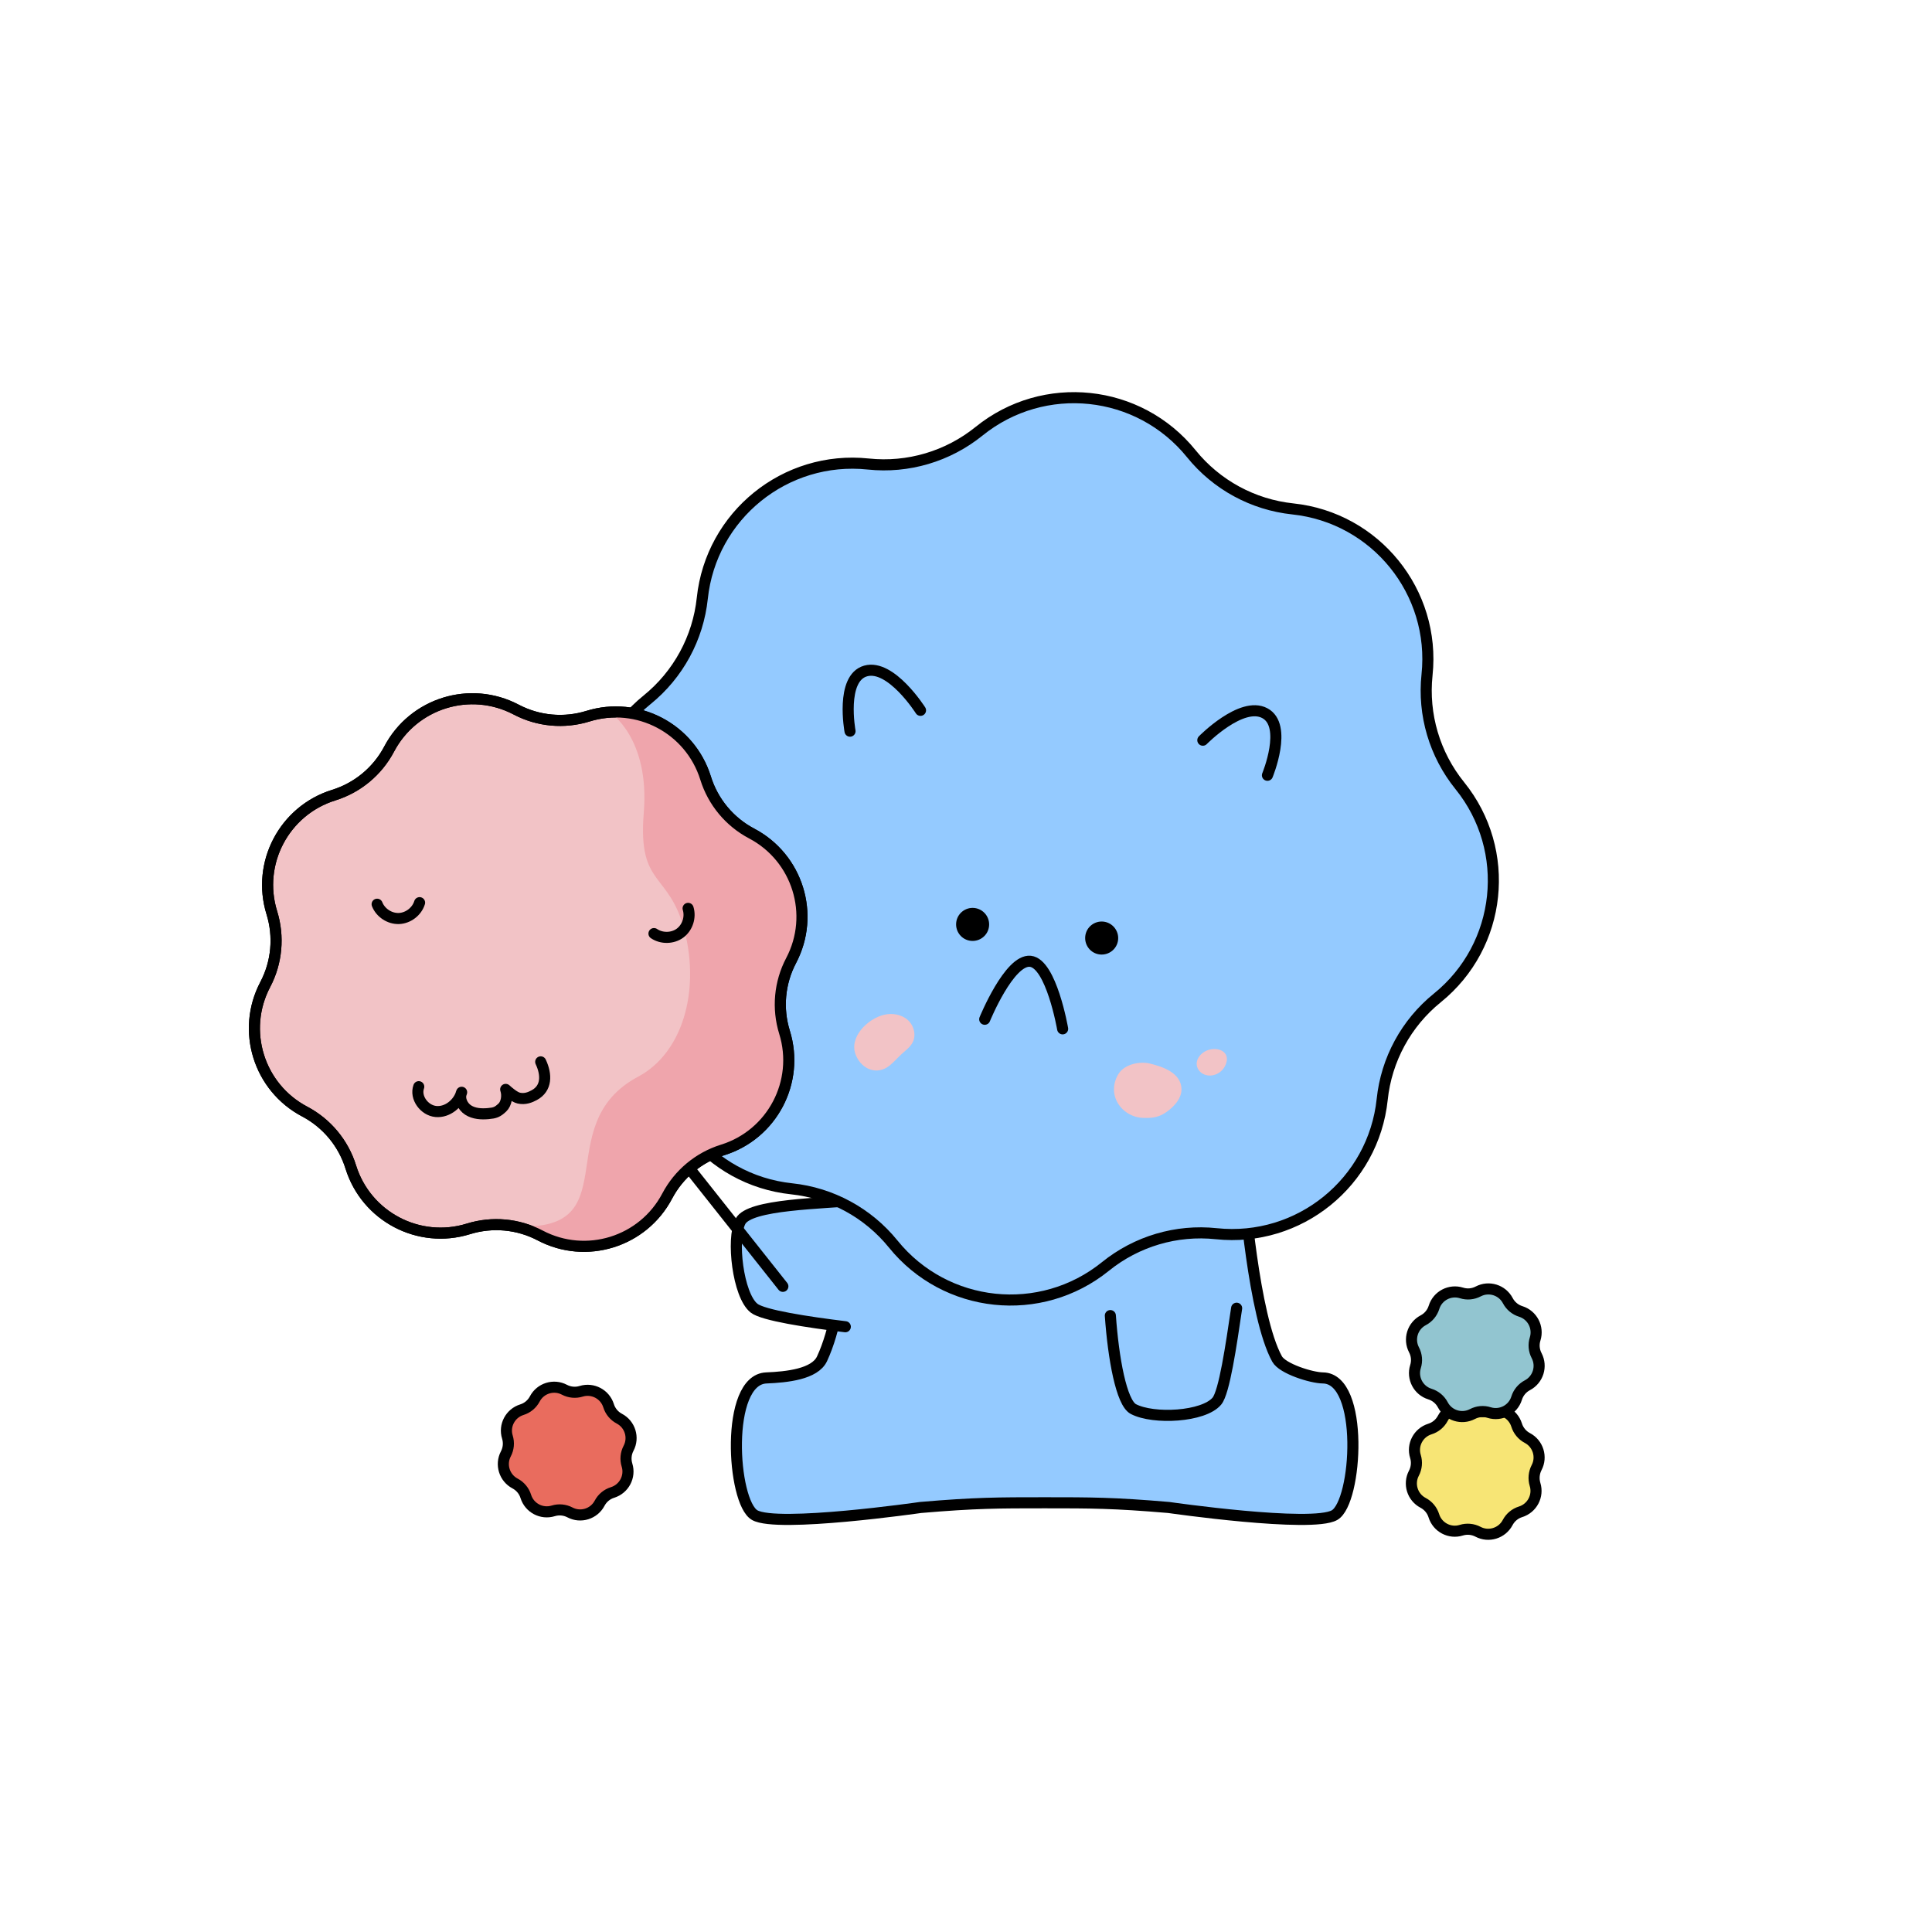 <?xml version="1.0" encoding="utf-8"?>
<!-- Generator: Adobe Illustrator 26.0.3, SVG Export Plug-In . SVG Version: 6.00 Build 0)  -->
<svg version="1.1" id="레이어_1" xmlns="http://www.w3.org/2000/svg" xmlns:xlink="http://www.w3.org/1999/xlink" x="0px"
	 y="0px" viewBox="0 0 348.66 348.66" style="enable-background:new 0 0 348.66 348.66;" xml:space="preserve">
<style type="text/css">
	.st0{fill:#5E7083;stroke:#000000;stroke-width:2;stroke-linecap:round;stroke-linejoin:round;stroke-miterlimit:10;}
	.st1{fill:none;stroke:#000000;stroke-width:2;stroke-linecap:round;stroke-linejoin:round;stroke-miterlimit:10;}
	.st2{fill:#FFFFFF;}
	.st3{fill:#5E7083;}
	.st4{fill:#FDE87B;stroke:#000000;stroke-width:2;stroke-linecap:round;stroke-linejoin:round;stroke-miterlimit:10;}
	.st5{fill:#E22326;}
	.st6{fill:#62BB46;}
	.st7{fill:none;stroke:#000000;stroke-width:2;stroke-miterlimit:10;}
	.st8{fill:#A97C50;stroke:#000000;stroke-width:2;stroke-linecap:round;stroke-linejoin:round;stroke-miterlimit:10;}
	.st9{fill:#694721;stroke:#000000;stroke-width:2;stroke-linecap:round;stroke-linejoin:round;stroke-miterlimit:10;}
	.st10{fill:url(#SVGID_1_);}
	.st11{fill:none;stroke:#000000;stroke-width:2;stroke-linecap:round;stroke-miterlimit:10;}
	.st12{fill:#E86B58;}
	.st13{fill:#94CAFF;stroke:#000000;stroke-width:2;stroke-linecap:round;stroke-linejoin:round;stroke-miterlimit:10;}
	.st14{fill:#94CAFF;}
	.st15{fill:#F2C3C6;}
	.st16{fill:#F2C3C6;stroke:#000000;stroke-width:2;stroke-linecap:round;stroke-linejoin:round;stroke-miterlimit:10;}
	.st17{fill:#E96C5E;stroke:#000000;stroke-width:2;stroke-linecap:round;stroke-linejoin:round;stroke-miterlimit:10;}
	.st18{fill:#F7E575;stroke:#000000;stroke-width:2;stroke-linecap:round;stroke-linejoin:round;stroke-miterlimit:10;}
	.st19{fill:#92C5D0;stroke:#000000;stroke-width:2;stroke-linecap:round;stroke-linejoin:round;stroke-miterlimit:10;}
	.st20{fill:none;}
	.st21{fill:#EFA5AC;}
	.st22{fill:#FFFFFF;stroke:#000000;stroke-width:2;stroke-linecap:round;stroke-linejoin:round;stroke-miterlimit:10;}
	.st23{fill:#C8B4A5;}
	.st24{fill:#C8B4A5;stroke:#000000;stroke-width:2;stroke-linecap:round;stroke-linejoin:round;stroke-miterlimit:10;}
	.st25{fill:none;stroke:#E97871;stroke-width:2;stroke-linecap:round;stroke-linejoin:round;stroke-miterlimit:10;}
	.st26{fill:#F7C711;}
	.st27{fill:none;stroke:#EB8023;stroke-width:2;stroke-linecap:round;stroke-linejoin:round;stroke-miterlimit:10;}
	.st28{fill:#2E3980;stroke:#000000;stroke-width:2;stroke-linecap:round;stroke-linejoin:round;stroke-miterlimit:10;}
	.st29{fill:#CCABFF;stroke:#000000;stroke-width:2;stroke-linecap:round;stroke-linejoin:round;stroke-miterlimit:10;}
	.st30{fill:#2960A8;stroke:#000000;stroke-width:2;stroke-linecap:round;stroke-linejoin:round;stroke-miterlimit:10;}
	.st31{fill:#7D95CA;stroke:#000000;stroke-width:2;stroke-linecap:round;stroke-linejoin:round;stroke-miterlimit:10;}
	.st32{fill:#F7C711;stroke:#000000;stroke-width:2;stroke-linecap:round;stroke-linejoin:round;stroke-miterlimit:10;}
	.st33{fill:#E8E8E8;}
	.st34{fill:#A1BB7C;stroke:#000000;stroke-width:2;stroke-linecap:round;stroke-linejoin:round;stroke-miterlimit:10;}
	.st35{fill:#CDB285;stroke:#000000;stroke-width:1.748;stroke-linecap:round;stroke-linejoin:round;stroke-miterlimit:10;}
	.st36{fill:#665439;stroke:#000000;stroke-width:2;stroke-linecap:round;stroke-linejoin:round;stroke-miterlimit:10;}
	.st37{fill:#546631;stroke:#000000;stroke-width:2;stroke-linecap:round;stroke-linejoin:round;stroke-miterlimit:10;}
	.st38{fill:#E1F4FD;}
	.st39{fill:#EADBB6;stroke:#000000;stroke-width:2;stroke-linecap:round;stroke-linejoin:round;stroke-miterlimit:10;}
	.st40{fill:none;stroke:#000000;stroke-width:1.748;stroke-linecap:round;stroke-linejoin:round;stroke-miterlimit:10;}
	.st41{fill:#002DAA;stroke:#000000;stroke-width:2;stroke-linecap:round;stroke-linejoin:round;stroke-miterlimit:10;}
	.st42{fill:#FFDA75;stroke:#000000;stroke-width:2;stroke-linecap:round;stroke-linejoin:round;stroke-miterlimit:10;}
	.st43{fill:#FFA9D3;stroke:#000000;stroke-width:2;stroke-linecap:round;stroke-linejoin:round;stroke-miterlimit:10;}
	.st44{fill:none;stroke:#C7B58B;stroke-width:2;stroke-linecap:round;stroke-linejoin:round;stroke-miterlimit:10;}
	.st45{fill:#FCE26B;stroke:#000000;stroke-width:2;stroke-linecap:round;stroke-linejoin:round;stroke-miterlimit:10;}
</style>
<path class="st13" d="M224.45,214.06c0,0,1.74,23.44,6.02,31.19c0.97,1.76,6.2,3.4,8.27,3.42c7.53,0.09,6.19,22.42,2.1,24.76
	c-4.09,2.34-29.92-1.38-29.92-1.38c-9.97-0.85-14.06-0.85-22.4-0.85c-8.34,0-12.43,0-22.4,0.85c0,0-25.83,3.72-29.92,1.38
	c-4.09-2.34-5.42-24.46,2.1-24.76c3.65-0.15,8.75-0.66,10.05-3.46c4.8-10.31,4.2-28.7,4.2-28.7"/>
<path class="st13" d="M223.17,236.09c-1,6.78-2.23,15.18-3.57,16.77c-2.4,2.85-11.42,3.33-15.06,1.43
	c-2.17-1.13-3.62-9.16-4.16-16.87"/>
<path class="st13" d="M152.55,239.43c-6.8-0.83-14.86-2.06-16.48-3.36c-2.91-2.33-4.08-12.54-2.45-15.65
	c1.64-3.13,14.47-3.18,22.17-3.92"/>
<g>
	<path class="st14" d="M259.39,180.09L259.39,180.09c11.7-9.46,13.51-26.61,4.05-38.31l0,0c-4.54-5.62-6.67-12.81-5.91-19.99l0,0
		c1.58-14.96-9.27-28.37-24.23-29.95l0,0c-7.18-0.76-13.77-4.34-18.31-9.96h0c-9.46-11.7-26.61-13.51-38.31-4.05l0,0
		c-5.62,4.54-12.81,6.67-19.99,5.91l0,0c-14.96-1.58-28.37,9.27-29.95,24.23l0,0c-0.76,7.18-4.34,13.77-9.96,18.32l0,0
		c-11.7,9.46-13.51,26.61-4.05,38.31l0,0c4.54,5.62,6.67,12.81,5.91,19.99h0c-1.58,14.96,9.27,28.37,24.23,29.95l0,0
		c7.18,0.76,13.77,4.34,18.32,9.96l0,0c9.46,11.7,26.61,13.51,38.31,4.05l0,0c5.62-4.54,12.81-6.67,19.99-5.91l0,0
		c14.96,1.58,28.37-9.27,29.95-24.23v0C250.19,191.22,253.77,184.63,259.39,180.09z"/>
	<path class="st1" d="M228.73,139.91c0,0,3.72-8.98-0.48-11.21c-4.2-2.23-11.18,4.88-11.18,4.88"/>
	<path class="st1" d="M153.4,131.95c0,0-1.76-9.56,2.81-10.86c4.58-1.3,9.91,7.1,9.91,7.1"/>
	<path class="st1" d="M191.77,185.67c0,0-2.04-11.8-5.83-12.19c-3.8-0.39-8.23,10.46-8.23,10.46"/>
	<path class="st1" d="M259.39,180.09L259.39,180.09c11.7-9.46,13.51-26.61,4.05-38.31l0,0c-4.54-5.62-6.67-12.81-5.91-19.99l0,0
		c1.58-14.96-9.27-28.37-24.23-29.95l0,0c-7.18-0.76-13.77-4.34-18.31-9.96h0c-9.46-11.7-26.61-13.51-38.31-4.05l0,0
		c-5.62,4.54-12.81,6.67-19.99,5.91l0,0c-14.96-1.58-28.37,9.27-29.95,24.23l0,0c-0.76,7.18-4.34,13.77-9.96,18.32l0,0
		c-11.7,9.46-13.51,26.61-4.05,38.31l0,0c4.54,5.62,6.67,12.81,5.91,19.99h0c-1.58,14.96,9.27,28.37,24.23,29.95l0,0
		c7.18,0.76,13.77,4.34,18.32,9.96l0,0c9.46,11.7,26.61,13.51,38.31,4.05l0,0c5.62-4.54,12.81-6.67,19.99-5.91l0,0
		c14.96,1.58,28.37-9.27,29.95-24.23v0C250.19,191.22,253.77,184.63,259.39,180.09z"/>
	<path d="M178.49,167.14c-0.17,1.64-1.64,2.82-3.28,2.65c-1.64-0.17-2.82-1.64-2.65-3.28c0.17-1.64,1.64-2.82,3.28-2.65
		C177.48,164.04,178.66,165.51,178.49,167.14z"/>
	<path d="M201.78,169.6c-0.17,1.64-1.64,2.82-3.28,2.65c-1.64-0.17-2.82-1.64-2.65-3.28c0.17-1.64,1.64-2.82,3.28-2.65
		C200.76,166.5,201.95,167.97,201.78,169.6z"/>
</g>
<g>
	<g>
		<path class="st15" d="M207.53,191.94c-1.75-0.43-4.51,0.04-5.66,1.83c-0.71,1.1-1.02,2.55-0.73,3.84
			c0.54,2.39,2.73,3.99,4.97,4.12c1.38,0.08,2.71,0,3.97-0.77c1.38-0.85,3.15-2.48,3.14-4.38
			C213.19,193.54,209.63,192.45,207.53,191.94z"/>
		<path class="st15" d="M218.25,189.43c1.93-0.52,4.08,0.65,2.76,3.07c-0.43,0.78-1.21,1.36-2.09,1.54
			c-0.67,0.14-1.39,0.04-1.97-0.33c-0.57-0.37-0.98-1.01-0.99-1.7c-0.01-0.65,0.32-1.28,0.79-1.74
			C217.19,189.85,217.71,189.57,218.25,189.43z"/>
		<path class="st15" d="M154.49,190.51c1.1,2.51,3.79,3.56,6.01,1.82c0.8-0.63,1.46-1.42,2.21-2.11c0.72-0.66,1.56-1.25,2-2.12
			c0.68-1.33,0.2-3.08-0.92-4.06c-1.13-0.98-2.77-1.25-4.23-0.91C156.61,183.81,153.05,187.23,154.49,190.51z"/>
	</g>
</g>
<line class="st1" x1="123.96" y1="210.29" x2="141.28" y2="232.14"/>
<path class="st16" d="M142.77,173.35L142.77,173.35c4.37-8.3,1.18-18.56-7.12-22.93l0,0c-3.98-2.1-6.97-5.69-8.31-9.99l0,0
	c-2.78-8.95-12.29-13.96-21.24-11.18l0,0c-4.3,1.33-8.95,0.91-12.94-1.19l0,0c-8.3-4.37-18.56-1.18-22.93,7.12l0,0
	c-2.1,3.98-5.69,6.97-9.99,8.31l0,0c-8.95,2.78-13.96,12.29-11.18,21.24l0,0c1.33,4.3,0.91,8.95-1.19,12.94l0,0
	c-4.37,8.3-1.18,18.56,7.12,22.93l0,0c3.98,2.1,6.97,5.69,8.31,9.99l0,0c2.78,8.95,12.29,13.96,21.24,11.18l0,0
	c4.3-1.33,8.95-0.91,12.94,1.19l0,0c8.3,4.37,18.56,1.18,22.93-7.12l0,0c2.1-3.98,5.69-6.97,9.99-8.31l0,0
	c8.95-2.78,13.96-12.29,11.18-21.24l0,0C140.25,181.99,140.67,177.34,142.77,173.35z"/>
<path class="st17" d="M113.43,261.37L113.43,261.37c1.02-1.93,0.28-4.33-1.66-5.35l0,0c-0.93-0.49-1.63-1.33-1.94-2.33l0,0
	c-0.65-2.09-2.87-3.25-4.95-2.61l0,0c-1,0.31-2.09,0.21-3.02-0.28l0,0c-1.93-1.02-4.33-0.28-5.35,1.66l0,0
	c-0.49,0.93-1.33,1.63-2.33,1.94l0,0c-2.09,0.65-3.26,2.87-2.61,4.95l0,0c0.31,1,0.21,2.09-0.28,3.02l0,0
	c-1.02,1.93-0.27,4.33,1.66,5.35l0,0c0.93,0.49,1.63,1.33,1.94,2.33v0c0.65,2.09,2.87,3.25,4.95,2.61l0,0
	c1-0.31,2.09-0.21,3.02,0.28l0,0c1.93,1.02,4.33,0.27,5.35-1.66l0,0c0.49-0.93,1.33-1.63,2.33-1.94l0,0
	c2.09-0.65,3.26-2.87,2.61-4.95l0,0C112.84,263.38,112.94,262.3,113.43,261.37z"/>
<path class="st18" d="M277.3,264.86L277.3,264.86c1.02-1.93,0.27-4.33-1.66-5.35l0,0c-0.93-0.49-1.63-1.33-1.94-2.33l0,0
	c-0.65-2.09-2.87-3.26-4.95-2.61l0,0c-1,0.31-2.09,0.21-3.02-0.28l0,0c-1.93-1.02-4.33-0.27-5.35,1.66l0,0
	c-0.49,0.93-1.33,1.63-2.33,1.94l0,0c-2.09,0.65-3.26,2.87-2.61,4.95l0,0c0.31,1,0.21,2.09-0.28,3.02l0,0
	c-1.02,1.93-0.28,4.33,1.66,5.35l0,0c0.93,0.49,1.63,1.33,1.94,2.33l0,0c0.65,2.09,2.87,3.26,4.95,2.61l0,0
	c1-0.31,2.09-0.21,3.02,0.28l0,0c1.93,1.02,4.33,0.27,5.35-1.66l0,0c0.49-0.93,1.33-1.63,2.33-1.94l0,0
	c2.09-0.65,3.26-2.87,2.61-4.95l0,0C276.72,266.88,276.82,265.79,277.3,264.86z"/>
<path class="st19" d="M268.74,254.92L268.74,254.92c2.09,0.65,4.31-0.51,4.96-2.6l0,0c0.31-1,1.01-1.84,1.94-2.33l0,0
	c1.94-1.02,2.68-3.41,1.67-5.34l0,0c-0.49-0.93-0.59-2.02-0.27-3.02l0,0c0.65-2.09-0.51-4.31-2.6-4.96l0,0
	c-1-0.31-1.84-1.01-2.33-1.94l0,0c-1.02-1.94-3.41-2.68-5.34-1.67l0,0c-0.93,0.49-2.01,0.59-3.02,0.27l0,0
	c-2.09-0.65-4.31,0.51-4.96,2.6l0,0c-0.31,1-1.01,1.84-1.94,2.33l0,0c-1.94,1.02-2.68,3.41-1.67,5.34l0,0
	c0.49,0.93,0.59,2.02,0.27,3.02l0,0c-0.65,2.09,0.51,4.31,2.6,4.96l0,0c1,0.31,1.84,1.01,2.33,1.94l0,0
	c1.02,1.94,3.41,2.68,5.34,1.67l0,0C266.65,254.7,267.74,254.6,268.74,254.92z"/>
<path class="st1" d="M75.57,196.11c-0.71,1.97,1.01,4.29,3.1,4.48c2.09,0.19,4.08-1.45,4.64-3.47c-0.51,1.13,0.14,2.54,1.18,3.21
	c1.05,0.67,2.37,0.75,3.61,0.64c1.23-0.11,1.67-0.26,2.57-1.11c0.69-0.65,0.99-2.09,0.59-3.26c0.46,0.42,1.57,1.39,2.36,1.57
	c1.15,0.26,2.08-0.15,2.79-0.53c2.27-1.22,2.27-3.68,1.17-6.01"/>
<path class="st1" d="M68.06,163.18c0.61,1.56,2.26,2.64,3.93,2.58c1.67-0.06,3.24-1.26,3.73-2.86"/>
<g id="XMLID_128_">
	<g>
		<path class="st20" d="M92.23,221.22c1.82,0.28,3.6,0.86,5.26,1.74c2.52,1.33,5.22,1.96,7.89,1.96c6.1,0,12-3.3,15.03-9.08
			c1.05-2,2.48-3.73,4.18-5.15c1.7-1.4,3.67-2.49,5.81-3.15c7.28-2.27,11.95-8.97,11.95-16.21c0-1.66-0.25-3.36-0.76-5.04
			c-0.51-1.64-0.76-3.34-0.76-5.02c0-2.73,0.67-5.44,1.96-7.91c4.36-8.3,1.18-18.56-7.12-22.93c-2-1.05-3.73-2.48-5.15-4.16
			c-1.42-1.7-2.49-3.68-3.15-5.83c-2.27-7.28-8.98-11.95-16.22-11.95c-0.36,0-0.71,0.01-1.08,0.04c-1.31,0.09-2.62,0.32-3.94,0.73
			c-1.65,0.52-3.35,0.76-5.04,0.76c-2.73,0-5.44-0.65-7.91-1.95c-2.52-1.33-5.22-1.96-7.89-1.96c-6.1,0-12,3.3-15.03,9.08
			c-1.06,2-2.48,3.73-4.18,5.15c-1.69,1.4-3.66,2.49-5.81,3.15c-7.28,2.27-11.95,8.97-11.95,16.21c0,1.66,0.25,3.36,0.76,5.04
			c0.51,1.65,0.76,3.34,0.76,5.04c0,2.72-0.65,5.44-1.96,7.89c-1.33,2.53-1.95,5.22-1.95,7.88c0,6.11,3.29,12.01,9.06,15.05
			c2,1.05,3.74,2.48,5.15,4.16c1.42,1.7,2.49,3.68,3.17,5.83c2.25,7.28,8.97,11.95,16.21,11.95c1.66,0,3.35-0.25,5.03-0.76
			c1.65-0.52,3.35-0.76,5.05-0.76C90.48,221.01,91.35,221.08,92.23,221.22z"/>
		<path class="st20" d="M110.05,128.53c0,0,7.24,4.59,6.13,18.15c-1.11,13.55,11.04,12.06,13.81,22.93
			c2.77,10.88,1.12,21.39-8.79,25.74c-17.09,7.5-7.22,27.63-28.97,25.86"/>
	</g>
</g>
<g>
	<g>
		<path class="st21" d="M135.66,150.43c8.3,4.37,11.48,14.63,7.12,22.93c-1.29,2.46-1.96,5.17-1.96,7.91c0,1.69,0.26,3.39,0.76,5.02
			c0.52,1.68,0.76,3.37,0.76,5.04c0,7.24-4.67,13.94-11.95,16.21c-2.14,0.67-4.11,1.75-5.81,3.15c-1.7,1.42-3.13,3.15-4.18,5.15
			c-3.03,5.78-8.93,9.08-15.03,9.08c-2.67,0-5.37-0.63-7.89-1.96c-1.66-0.87-3.44-1.45-5.26-1.74c21.75,1.76,6.47-18.15,22.95-26.92
			c7.98-4.25,11.16-15.35,8.39-26.23c-2.77-10.88-8.49-7.85-7.38-21.39c1.11-13.56-6.13-18.15-6.13-18.15
			c0.37-0.02,0.73-0.04,1.08-0.04c7.24,0,13.95,4.67,16.22,11.95c0.67,2.14,1.74,4.13,3.15,5.83
			C131.92,147.95,133.66,149.38,135.66,150.43z"/>
	</g>
</g>
<path class="st1" d="M142.77,173.35L142.77,173.35c4.37-8.3,1.18-18.56-7.12-22.93l0,0c-3.98-2.1-6.97-5.69-8.31-9.99l0,0
	c-2.78-8.95-12.29-13.96-21.24-11.18l0,0c-4.3,1.33-8.95,0.91-12.94-1.19l0,0c-8.3-4.37-18.56-1.18-22.93,7.12l0,0
	c-2.1,3.98-5.69,6.97-9.99,8.31l0,0c-8.95,2.78-13.96,12.29-11.18,21.24l0,0c1.33,4.3,0.91,8.95-1.19,12.94l0,0
	c-4.37,8.3-1.18,18.56,7.12,22.93l0,0c3.98,2.1,6.97,5.69,8.31,9.99l0,0c2.78,8.95,12.29,13.96,21.24,11.18l0,0
	c4.3-1.33,8.95-0.91,12.94,1.19l0,0c8.3,4.37,18.56,1.18,22.93-7.12l0,0c2.1-3.98,5.69-6.97,9.99-8.31l0,0
	c8.95-2.78,13.96-12.29,11.18-21.24l0,0C140.25,181.99,140.67,177.34,142.77,173.35z"/>
<path class="st1" d="M118.02,168.48c1.38,0.94,3.36,0.91,4.7-0.08c1.35-0.99,1.96-2.87,1.46-4.47"/>
</svg>

